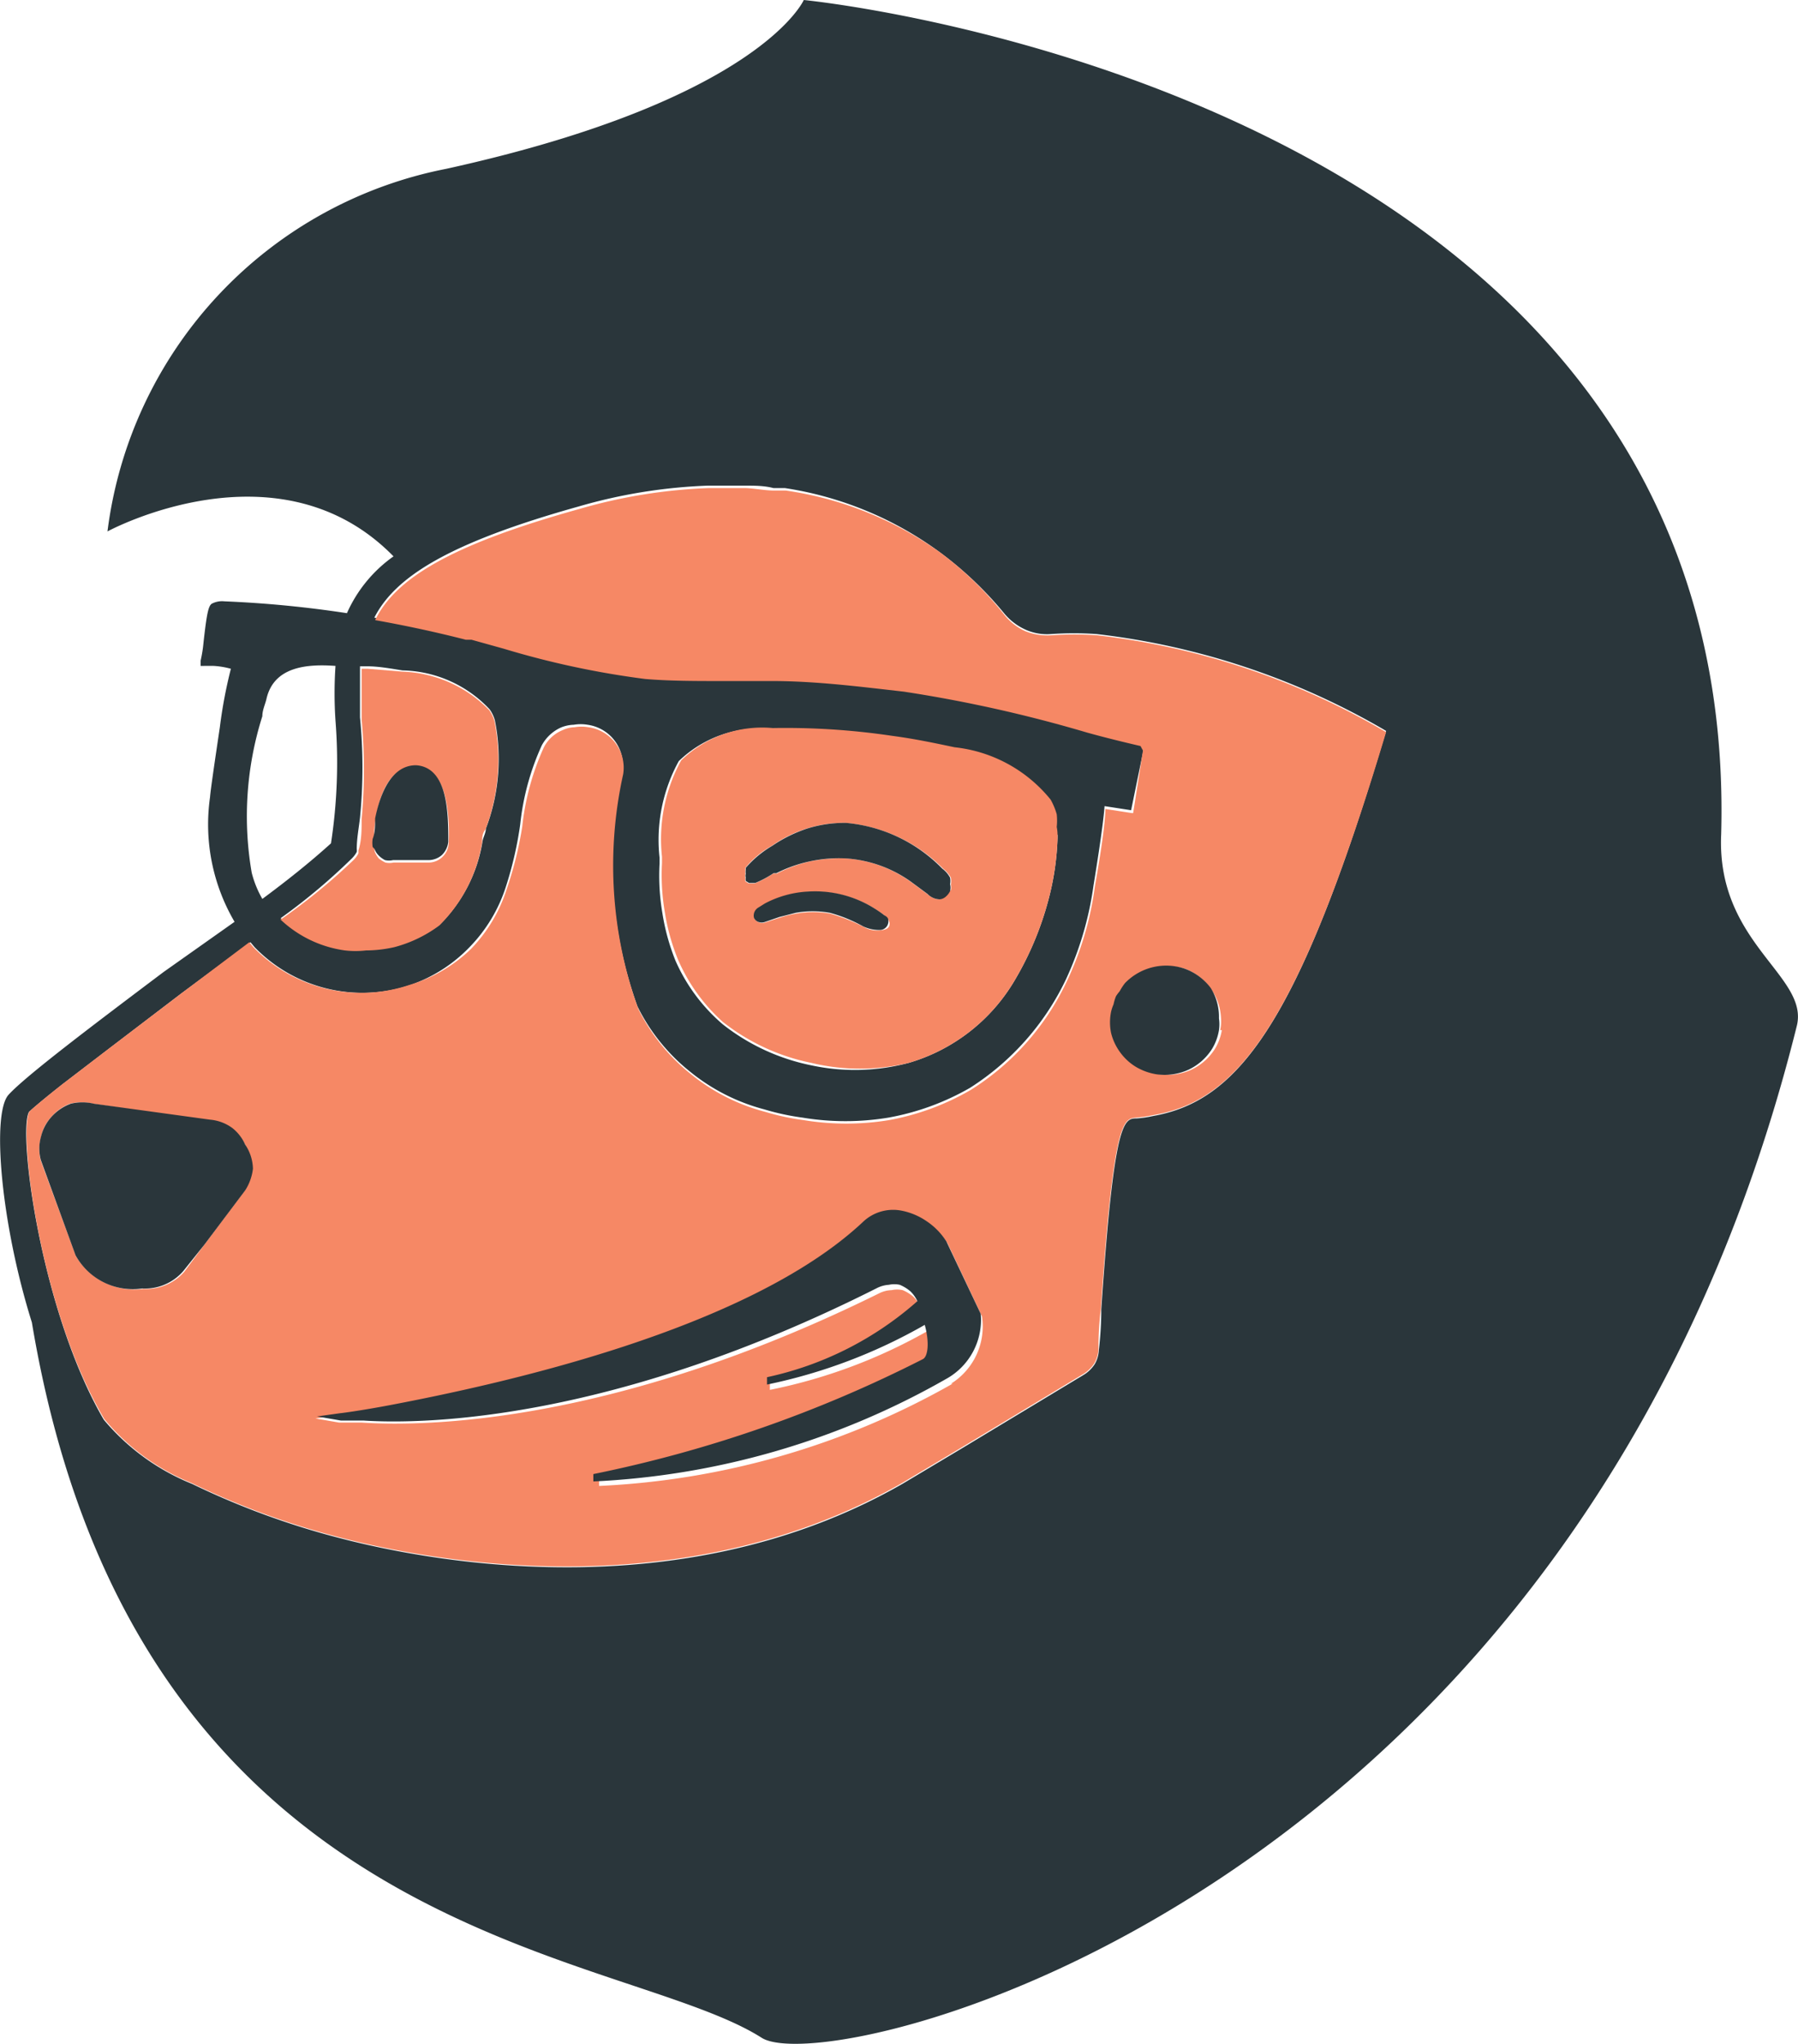 <svg xmlns="http://www.w3.org/2000/svg" viewBox="0 0 44 50"><defs><style>.cls-1{fill:none;}.cls-2{fill:#2a363b;}.cls-3{fill:#f68865;}</style></defs><title>logo_smallicon</title><g id="Capa_2" data-name="Capa 2"><g id="Capa_1-2" data-name="Capa 1"><path class="cls-1" d="M2.54,34.72C1,32.11.43,27.74.71,27.2h0c-.28.49.27,4.89,1.81,7.52a5.49,5.49,0,0,0,2.16,1.57A5.39,5.39,0,0,1,2.54,34.72Z"/><path class="cls-1" d="M12.77,20.13a6.29,6.29,0,0,1,.53-1.94.9.9,0,0,1,.46-.42.73.73,0,0,1,.29-.07.88.88,0,0,0-.32.07,1,1,0,0,0-.46.43,6.21,6.21,0,0,0-.53,1.94,9,9,0,0,1-.35,1.52,0,0,0,0,0,0,0,0,0,0,0,1,0,0A9,9,0,0,0,12.77,20.13Z"/><path class="cls-1" d="M8.28,37.61h0c2.37.62,8.47,1.74,13.81-1.33l1.44-.86-1.44.86C16.75,39.35,10.65,38.23,8.28,37.61Z"/><path class="cls-1" d="M1.88,30.72,1,28.39a1.06,1.06,0,0,1,0-.56,1.1,1.1,0,0,1,.26-.5A1.19,1.19,0,0,1,1.73,27h0a1.14,1.14,0,0,0-.47.31,1,1,0,0,0-.25.51,1.07,1.07,0,0,0,0,.56l.84,2.33a1.66,1.66,0,0,0,1.65.8A1.6,1.6,0,0,1,1.88,30.72Z"/><path class="cls-1" d="M9.54,34.37c-.74.14-1.21.2-1.23.2h0S8.8,34.51,9.54,34.37Z"/><path class="cls-1" d="M21.42,31.56C15,34.84,10.38,34.9,8.85,34.8c1.5.1,6.11.06,12.6-3.24a.73.73,0,0,1,.29-.07h0A.74.74,0,0,0,21.42,31.56Z"/><path class="cls-1" d="M26.1,23.93a7.8,7.8,0,0,0,.69-2.31s.23-1.42.26-1.92h0c0,.49-.27,1.94-.27,1.94a8.08,8.08,0,0,1-.68,2.31,6.42,6.42,0,0,1-2.34,2.64,6.18,6.18,0,0,1-2,.73,6.18,6.18,0,0,0,2-.74A6.29,6.29,0,0,0,26.1,23.93Z"/><polygon class="cls-1" points="4.96 30.45 5.95 29.12 5.96 29.11 5.95 29.12 4.96 30.45"/><path class="cls-1" d="M28,18.26l-.06-.11h0c-.43-.1-.88-.21-1.31-.33a33.66,33.66,0,0,0-4.48-1c-1.06-.12-2.15-.22-3.23-.26H17.61c-.61,0-1.24,0-1.84-.05a21.3,21.3,0,0,1-3.46-.74l-.79-.22.78.24a21.06,21.06,0,0,0,3.44.74c.6.06,1.23.06,1.84.06h1.26c1.08,0,2.17.13,3.23.26a32.58,32.58,0,0,1,4.47.94l1.31.33h0l.07.1-.25,1.52h.05Z"/><path class="cls-1" d="M18.84,34h0a13,13,0,0,0,3.86-1.45v0A13.09,13.09,0,0,1,18.84,34Z"/><path class="cls-1" d="M8.87,17.61c0-.46,0-.87,0-1.25H9l.85.09a3.11,3.11,0,0,1,2.12.94,3,3,0,0,0-2.13-.95c-.31-.05-.6-.07-.85-.1H8.84c0,.39,0,.8,0,1.25a12.53,12.53,0,0,1,0,2.45A13.16,13.16,0,0,0,8.87,17.61Z"/><path class="cls-1" d="M10.18,18.76c.76,0,.82,1.2.79,1.87a.52.52,0,0,1-.16.33.5.5,0,0,1-.35.12H9.62a.45.45,0,0,1-.2,0,.61.61,0,0,1-.16-.12.42.42,0,0,1-.09-.14h0a.59.59,0,0,0,.1.17.91.91,0,0,0,.16.11.48.48,0,0,0,.2,0h.84a.49.49,0,0,0,.35-.13.5.5,0,0,0,.16-.34c0-.67,0-1.82-.79-1.87h0c-.63,0-.89.65-1,1.3C9.31,19.42,9.59,18.73,10.18,18.76Z"/><path class="cls-1" d="M6.86,22.49h0a2.78,2.78,0,0,0,1.58.77,3,3,0,0,0,.52,0,2.27,2.27,0,0,1-.52,0A2.86,2.86,0,0,1,6.86,22.49Z"/><path class="cls-1" d="M24.56,15a1.38,1.38,0,0,0,.52.41,1.46,1.46,0,0,0,.65.1,1.28,1.28,0,0,1-.64-.11,1.45,1.45,0,0,1-.52-.4A8.84,8.84,0,0,0,23,13.51,8.39,8.39,0,0,1,24.56,15Z"/><path class="cls-1" d="M1.53,26.52l1.15-.88Z"/><path class="cls-1" d="M6.42,22c.58-.43,1.15-.88,1.68-1.36a13.09,13.09,0,0,0,.11-3,10,10,0,0,1,0-1.34c-.74-.05-1.51,0-1.69.81,0,.13-.07.27-.1.42a8.1,8.1,0,0,0-.26,3.83A2.53,2.53,0,0,0,6.42,22Z"/><path class="cls-1" d="M25.88,20.42h0v0Z"/><path class="cls-1" d="M16.21,22.27a5.26,5.26,0,0,0,.32,1.16A4.34,4.34,0,0,0,17.69,25a4.37,4.37,0,0,1-1.16-1.57A5.18,5.18,0,0,1,16.21,22.27Z"/><path class="cls-1" d="M33.92,17.91c-2.17,7.24-3.67,9-5.7,9.39,2-.36,3.54-2.15,5.71-9.39a18.11,18.11,0,0,0-7.09-2.37A18,18,0,0,1,33.92,17.91Z"/><path class="cls-1" d="M29,23.7a1.4,1.4,0,0,0-1.47.35h0A1.4,1.4,0,0,1,29,23.7a1.39,1.39,0,0,1,.62.47,1.33,1.33,0,0,1,.26.74,1,1,0,0,1,0,.29,1,1,0,0,0,0-.29,1.33,1.33,0,0,0-.26-.74A1.39,1.39,0,0,0,29,23.7Z"/><path class="cls-1" d="M23.09,21.24a3.83,3.83,0,0,0-2.39-1.12,3.06,3.06,0,0,0-1.8.56,2.26,2.26,0,0,0-.65.54l0,.06h0a.3.3,0,0,0,0,.1.3.3,0,0,1,0-.1l0-.05a2.56,2.56,0,0,1,.65-.54,3.37,3.37,0,0,1,.85-.42,3.08,3.08,0,0,1,.95-.14,3.75,3.75,0,0,1,2.36,1.12.67.67,0,0,1,.19.22.45.45,0,0,1,0,.16.33.33,0,0,1,0,.17.43.43,0,0,1-.11.12A.26.26,0,0,1,23,22h0a.41.41,0,0,0,.15-.07.37.37,0,0,0,.12-.13.42.42,0,0,0,0-.16.51.51,0,0,0,0-.17A.79.79,0,0,0,23.09,21.24Z"/><path class="cls-1" d="M18.92,21.42l.09,0a3.51,3.51,0,0,1,.82-.3,3.66,3.66,0,0,0-.84.3Z"/><path class="cls-1" d="M21.74,22.54a.21.21,0,0,1-.22.21.9.9,0,0,1-.4-.09,3.62,3.62,0,0,0-.81-.33,2.37,2.37,0,0,0-.84,0l-.39.1-.38.13a.23.23,0,0,1-.14,0,.19.19,0,0,1-.1-.1h0a.21.21,0,0,0,.25.11l.37-.12a2.6,2.6,0,0,1,.4-.1,2.37,2.37,0,0,1,.84,0,4.71,4.71,0,0,1,.81.32.66.66,0,0,0,.39.09c.12,0,.26,0,.24-.19a.31.31,0,0,0-.12-.18C21.69,22.44,21.74,22.49,21.74,22.54Z"/><path class="cls-1" d="M27.2,24.75h0a1,1,0,0,1,.06-.18A1,1,0,0,0,27.2,24.75Z"/><path class="cls-1" d="M23.21,30.37a1.67,1.67,0,0,0-.49-.5,1.74,1.74,0,0,0-.65-.26h0a1.63,1.63,0,0,1,.64.26,1.67,1.67,0,0,1,.49.5L24,32.14a1.65,1.65,0,0,1-.78,1.7,19.19,19.19,0,0,1-8.62,2.5h0a19.29,19.29,0,0,0,8.65-2.5,1.65,1.65,0,0,0,.78-1.7Z"/><path class="cls-2" d="M42.12,20.41C42.62,2.22,19.67,0,19.67,0S18.6,2.44,10.92,4.13A10.36,10.36,0,0,0,2.63,13s4.18-2.27,7,.61A3.38,3.38,0,0,0,8.49,15a27.2,27.2,0,0,0-3-.29.54.54,0,0,0-.31.06c-.08.06-.12.23-.2.95a3.35,3.35,0,0,1-.07.44l0,.13H5l.23,0a2,2,0,0,1,.42.07,11.62,11.62,0,0,0-.27,1.43c-.11.74-.23,1.55-.24,1.71a4.71,4.71,0,0,0,.6,3.05L4,23.78c-1.74,1.31-3.37,2.54-3.79,3s-.19,3.15.57,5.57C3.32,47.56,15.15,47.63,18.64,49.85c1.68,1.07,20-3.35,25.33-24.75C44.28,23.87,42,23.08,42.12,20.41ZM8.61,21a.66.66,0,0,0,.12-.16.25.25,0,0,0,0-.07c0-.25.05-.51.08-.77a12.53,12.53,0,0,0,0-2.45c0-.45,0-.86,0-1.25H9c.25,0,.54.05.85.1a3,3,0,0,1,2.13.95.84.84,0,0,1,.13.27,4.78,4.78,0,0,1-.22,2.65c0,.1-.06.2-.08.3a3.68,3.68,0,0,1-1.05,2.05,3.2,3.2,0,0,1-1.1.53,3.17,3.17,0,0,1-.69.08,3,3,0,0,1-.52,0,2.78,2.78,0,0,1-1.58-.77h0A14.72,14.72,0,0,0,8.61,21ZM6.42,17.52c0-.15.07-.29.1-.42.18-.8,1-.86,1.69-.81a10,10,0,0,0,0,1.34,13.09,13.09,0,0,1-.11,3c-.53.48-1.1.93-1.68,1.36a2.53,2.53,0,0,1-.26-.64A8.1,8.1,0,0,1,6.42,17.52Zm21.8,9.78a2.7,2.7,0,0,1-.41.06c-.31,0-.55.05-.86,4.68q0,.47-.06,1a.75.75,0,0,1-.1.33.85.85,0,0,1-.25.25l-3,1.81-1.44.86c-5.34,3.07-11.44,1.95-13.81,1.33h0a19.41,19.41,0,0,1-3.59-1.32,5.49,5.49,0,0,1-2.16-1.57C1,32.09.43,27.69.71,27.2h0c.14-.13.43-.37.81-.67l1.15-.88L4.44,24.3l1.69-1.25.1.12a3.68,3.68,0,0,0,3.8.93,3.68,3.68,0,0,0,1.47-.94,3.75,3.75,0,0,0,.88-1.47,0,0,0,0,1,0,0,9,9,0,0,0,.35-1.52,6.21,6.21,0,0,1,.53-1.94,1,1,0,0,1,.46-.43.88.88,0,0,1,.32-.07,1,1,0,0,1,.34,0,1,1,0,0,1,.85,1.15,10.31,10.31,0,0,0,.37,5.74,4.71,4.71,0,0,0,1.28,1.59,4.81,4.81,0,0,0,1.83.93,5.93,5.93,0,0,0,.93.2,6.43,6.43,0,0,0,2.1,0,6.18,6.18,0,0,0,2-.73,6.42,6.42,0,0,0,2.34-2.64,8.08,8.08,0,0,0,.68-2.31s.24-1.45.27-1.94h0v0l.65.1L28,18.26l-.07-.1h0l-1.31-.33a32.58,32.58,0,0,0-4.47-.94c-1.06-.13-2.15-.22-3.23-.26H17.58c-.61,0-1.24,0-1.84-.06a21.06,21.06,0,0,1-3.44-.74l-.78-.24-.14,0c-.74-.19-1.49-.35-2.22-.48.51-1,1.82-1.83,5-2.72a13,13,0,0,1,3.16-.51h.91c.24,0,.47,0,.7.06l.15,0,.13,0A8.58,8.58,0,0,1,23,13.51,8.84,8.84,0,0,1,24.57,15a1.45,1.45,0,0,0,.52.4,1.28,1.28,0,0,0,.64.11h0a8.12,8.12,0,0,1,1.1,0,18.11,18.11,0,0,1,7.09,2.37C31.76,25.15,30.25,26.94,28.22,27.3Zm-2.34-6.88v.08A6.7,6.7,0,0,1,25.66,22a7.73,7.73,0,0,1-.84,2,4.46,4.46,0,0,1-2.58,2,5.08,5.08,0,0,1-2.39.06,5.15,5.15,0,0,1-2.16-1,4.34,4.34,0,0,1-1.16-1.56,5.26,5.26,0,0,1-.32-1.16,5.43,5.43,0,0,1-.07-1.21v-.15a4,4,0,0,1,.47-2.36,2.85,2.85,0,0,1,2.24-.79,17.76,17.76,0,0,1,2.92.19c.5.07,1,.17,1.53.28a3.5,3.5,0,0,1,2.35,1.28l0,0a1.61,1.61,0,0,1,.15.36,1.46,1.46,0,0,1,0,.31,1,1,0,0,1,0,.18h0Z"/><path class="cls-3" d="M33.92,17.91a18,18,0,0,0-7.08-2.37,8.12,8.12,0,0,0-1.1,0h0a1.46,1.46,0,0,1-.65-.1,1.38,1.38,0,0,1-.52-.41A8.39,8.39,0,0,0,23,13.51,8.58,8.58,0,0,0,19.23,12l-.13,0-.15,0c-.23,0-.46-.05-.7-.06h-.91a13,13,0,0,0-3.16.51c-3.2.89-4.51,1.72-5,2.72.73.13,1.48.29,2.22.48l.14,0,.79.22a21.3,21.3,0,0,0,3.46.74c.6.05,1.23.05,1.84.05h1.26c1.08,0,2.17.14,3.23.26a33.66,33.66,0,0,1,4.48,1c.43.12.88.23,1.31.33h0l.06.11-.24,1.53H27.7l-.65-.1v0c0,.5-.26,1.9-.26,1.92a7.8,7.8,0,0,1-.69,2.31,6.29,6.29,0,0,1-2.34,2.64,6.18,6.18,0,0,1-2,.74,6.43,6.43,0,0,1-2.1,0,5.93,5.93,0,0,1-.93-.2,4.81,4.81,0,0,1-1.83-.93,4.71,4.71,0,0,1-1.28-1.59,10.31,10.31,0,0,1-.37-5.74,1,1,0,0,0-.85-1.15,1,1,0,0,0-.34,0,.73.73,0,0,0-.29.07.9.9,0,0,0-.46.42,6.29,6.29,0,0,0-.53,1.94,9,9,0,0,1-.38,1.53,0,0,0,0,0,0,0,3.75,3.75,0,0,1-.88,1.47A3.68,3.68,0,0,1,10,24.1a3.68,3.68,0,0,1-3.8-.93l-.1-.12L4.44,24.3,2.68,25.64l-1.15.88c-.38.3-.67.54-.81.67h0c-.28.54.28,4.91,1.83,7.52a5.39,5.39,0,0,0,2.14,1.57,19.41,19.41,0,0,0,3.59,1.32h0c2.37.62,8.47,1.74,13.81-1.33l1.44-.86,3-1.81a.85.85,0,0,0,.25-.25.75.75,0,0,0,.1-.33q0-.53.06-1c.31-4.63.55-4.65.86-4.68a2.7,2.7,0,0,0,.41-.06C30.25,26.94,31.75,25.15,33.92,17.91ZM6,29.11H6L5,30.45l-.49.66a1.24,1.24,0,0,1-1,.42,1.66,1.66,0,0,1-1.65-.8L1,28.4a1.07,1.07,0,0,1,0-.56,1,1,0,0,1,.25-.51A1.14,1.14,0,0,1,1.71,27h0a1.22,1.22,0,0,1,.57,0l2.84.42a1.08,1.08,0,0,1,.54.2A1.07,1.07,0,0,1,6,28a1.1,1.1,0,0,1,.11.56A1.25,1.25,0,0,1,6,29.11Zm17.31,4.74a19.29,19.29,0,0,1-8.65,2.5h0v-.18a31.62,31.62,0,0,0,8.06-2.81c.13-.06.17-.41.05-.84A13,13,0,0,1,18.84,34h0l0-.18a8.13,8.13,0,0,0,3.68-1.86.81.81,0,0,0-.17-.24,1,1,0,0,0-.26-.16.63.63,0,0,0-.27,0,.73.73,0,0,0-.29.07C15,34.86,10.35,34.9,8.85,34.8c-.35,0-.54,0-.55,0l-.58-.1.57-.08h0s.49-.06,1.23-.2c2.61-.46,8.73-1.81,11.57-4.49a1.07,1.07,0,0,1,.9-.27h.06a1.74,1.74,0,0,1,.65.26,1.67,1.67,0,0,1,.49.5l.84,1.78A1.65,1.65,0,0,1,23.27,33.85Zm6.59-8.65a1.28,1.28,0,0,1-.17.46,1.37,1.37,0,0,1-.58.51,1.41,1.41,0,0,1-.78.11,1.43,1.43,0,0,1-.5-.18,1.33,1.33,0,0,1-.39-.36,1.35,1.35,0,0,1-.22-.47,1.3,1.3,0,0,1,0-.52h0a1,1,0,0,1,.06-.18,1.17,1.17,0,0,1,.06-.2.94.94,0,0,1,.09-.12,1.37,1.37,0,0,1,.13-.2h0A1.4,1.4,0,0,1,29,23.7a1.39,1.39,0,0,1,.62.47,1.33,1.33,0,0,1,.26.74A1,1,0,0,1,29.86,25.2Z"/><path class="cls-3" d="M6.86,22.49a2.86,2.86,0,0,0,1.58.76,2.27,2.27,0,0,0,.52,0,3.17,3.17,0,0,0,.69-.08,3.2,3.2,0,0,0,1.1-.53,3.68,3.68,0,0,0,1.05-2.05c0-.1,0-.2.08-.3a4.78,4.78,0,0,0,.22-2.65.84.84,0,0,0-.13-.27,3.11,3.11,0,0,0-2.12-.94L9,16.36H8.85c0,.38,0,.79,0,1.25a13.16,13.16,0,0,1,0,2.43c0,.26,0,.52-.08.77a.25.25,0,0,1,0,.07.66.66,0,0,1-.12.16,14.72,14.72,0,0,1-1.76,1.44Zm2.33-2.43c.1-.65.36-1.33,1-1.3h0c.76,0,.82,1.2.79,1.87a.5.5,0,0,1-.16.34.49.49,0,0,1-.35.13H9.63a.48.48,0,0,1-.2,0A.91.91,0,0,1,9.27,21a.59.59,0,0,1-.1-.17h0s0,0,0,0a.64.64,0,0,1,0-.2C9.14,20.41,9.16,20.24,9.19,20.06Z"/><path class="cls-3" d="M25.86,20.23a1.46,1.46,0,0,0,0-.31,1.61,1.61,0,0,0-.15-.36l0,0a3.5,3.5,0,0,0-2.35-1.28c-.52-.11-1-.21-1.53-.28a17.76,17.76,0,0,0-2.92-.19,2.85,2.85,0,0,0-2.24.79,4,4,0,0,0-.47,2.36v.15a5.43,5.43,0,0,0,.07,1.21,5.18,5.18,0,0,0,.32,1.15A4.37,4.37,0,0,0,17.69,25a5.15,5.15,0,0,0,2.16,1A5.08,5.08,0,0,0,22.24,26a4.46,4.46,0,0,0,2.58-2,7.73,7.73,0,0,0,.84-2,6.7,6.7,0,0,0,.22-1.48v-.09h0A1,1,0,0,0,25.86,20.23Zm-4.34,2.53a.66.66,0,0,1-.39-.09,4.71,4.71,0,0,0-.81-.32,2.37,2.37,0,0,0-.84,0,2.6,2.6,0,0,0-.4.1l-.37.12a.21.21,0,0,1-.25-.11h0a.23.23,0,0,1,.11-.25l.16-.1a2.53,2.53,0,0,1,1.05-.29,2.73,2.73,0,0,1,1.64.42,2.44,2.44,0,0,1,.23.16.31.31,0,0,1,.12.18C21.78,22.73,21.64,22.75,21.52,22.76Zm1.75-1a.37.37,0,0,1-.12.13A.41.41,0,0,1,23,22h0a.43.43,0,0,1-.28-.11l-.42-.31A3.08,3.08,0,0,0,20.71,21a3.69,3.69,0,0,0-.88.07,3.51,3.51,0,0,0-.82.3l-.09,0a2.42,2.42,0,0,1-.45.24h-.06l-.09,0-.08-.05a.22.22,0,0,1,0-.08.14.14,0,0,1,0-.09s0,0,0,0a.3.3,0,0,1,0-.1h0l0-.06a2.26,2.26,0,0,1,.65-.54,3.06,3.06,0,0,1,1.8-.56,3.83,3.83,0,0,1,2.39,1.12.79.79,0,0,1,.19.22.51.51,0,0,1,0,.17A.42.42,0,0,1,23.27,21.79Z"/><path class="cls-2" d="M29.63,24.17A1.39,1.39,0,0,0,29,23.7a1.4,1.4,0,0,0-1.47.35h0a1.37,1.37,0,0,0-.13.2.94.94,0,0,0-.09.12,1.17,1.17,0,0,0-.06.2,1,1,0,0,0-.06.18,1.3,1.3,0,0,0,0,.52,1.35,1.35,0,0,0,.22.47,1.33,1.33,0,0,0,.39.36,1.43,1.43,0,0,0,.5.18,1.41,1.41,0,0,0,.78-.11,1.37,1.37,0,0,0,.58-.51,1.28,1.28,0,0,0,.17-.46,1,1,0,0,0,0-.29A1.33,1.33,0,0,0,29.63,24.17Z"/><path class="cls-2" d="M5.68,27.59a1.08,1.08,0,0,0-.54-.2L2.3,27a1.22,1.22,0,0,0-.57,0h0a1.19,1.19,0,0,0-.47.32,1.1,1.1,0,0,0-.26.5,1.06,1.06,0,0,0,0,.56l.85,2.33a1.6,1.6,0,0,0,1.63.81,1.24,1.24,0,0,0,1-.42L5,30.45l1-1.33H6a1.25,1.25,0,0,0,.19-.53A1.1,1.1,0,0,0,6,28,1.07,1.07,0,0,0,5.68,27.59Z"/><path class="cls-2" d="M24,32.14l-.84-1.77a1.67,1.67,0,0,0-.49-.5,1.63,1.63,0,0,0-.64-.26h0a1.07,1.07,0,0,0-.9.27c-2.84,2.68-9,4-11.57,4.49-.74.14-1.21.2-1.23.2h0l-.57.08.58.1s.2,0,.55,0c1.53.1,6.14,0,12.57-3.24a.74.74,0,0,1,.29-.08h0a.63.63,0,0,1,.27,0,1,1,0,0,1,.26.16.81.81,0,0,1,.17.24,8.13,8.13,0,0,1-3.68,1.86l0,.18h0a13.09,13.09,0,0,0,3.86-1.46v0c.12.43.08.78-.05.84a31.62,31.62,0,0,1-8.06,2.81v.18h0a19.19,19.19,0,0,0,8.62-2.5A1.65,1.65,0,0,0,24,32.14Z"/><path class="cls-2" d="M9.17,20.78a.42.42,0,0,0,.09.14.61.61,0,0,0,.16.12.45.45,0,0,0,.2,0h.84a.5.5,0,0,0,.35-.12.52.52,0,0,0,.16-.33c0-.67,0-1.82-.79-1.87-.59,0-.87.66-1,1.3,0,.18,0,.35-.06.5a.64.64,0,0,0,0,.2S9.17,20.77,9.17,20.78Z"/><path class="cls-2" d="M23.25,21.8a.33.33,0,0,0,0-.17.45.45,0,0,0,0-.16.67.67,0,0,0-.19-.22,3.75,3.75,0,0,0-2.36-1.12,3.08,3.08,0,0,0-.95.14,3.37,3.37,0,0,0-.85.42,2.56,2.56,0,0,0-.65.54l0,.05a.3.3,0,0,0,0,.1s0,0,0,0a.14.14,0,0,0,0,.09.22.22,0,0,0,0,.08l.08.05.09,0h.06a2.42,2.42,0,0,0,.45-.24l.07,0A3.38,3.38,0,0,1,20.71,21a3.08,3.08,0,0,1,1.57.56l.42.31A.43.43,0,0,0,23,22h0a.26.26,0,0,0,.15-.07A.43.43,0,0,0,23.25,21.8Z"/><path class="cls-2" d="M18.7,22.56l.38-.13.39-.1a2.37,2.37,0,0,1,.84,0,3.62,3.62,0,0,1,.81.33.9.9,0,0,0,.4.09.21.21,0,0,0,.22-.21c0-.05,0-.1-.1-.15a2.44,2.44,0,0,0-.23-.16,2.73,2.73,0,0,0-1.64-.42,2.53,2.53,0,0,0-1.05.29l-.16.1a.23.23,0,0,0-.11.25h0a.19.19,0,0,0,.1.1A.23.23,0,0,0,18.7,22.56Z"/></g></g></svg>